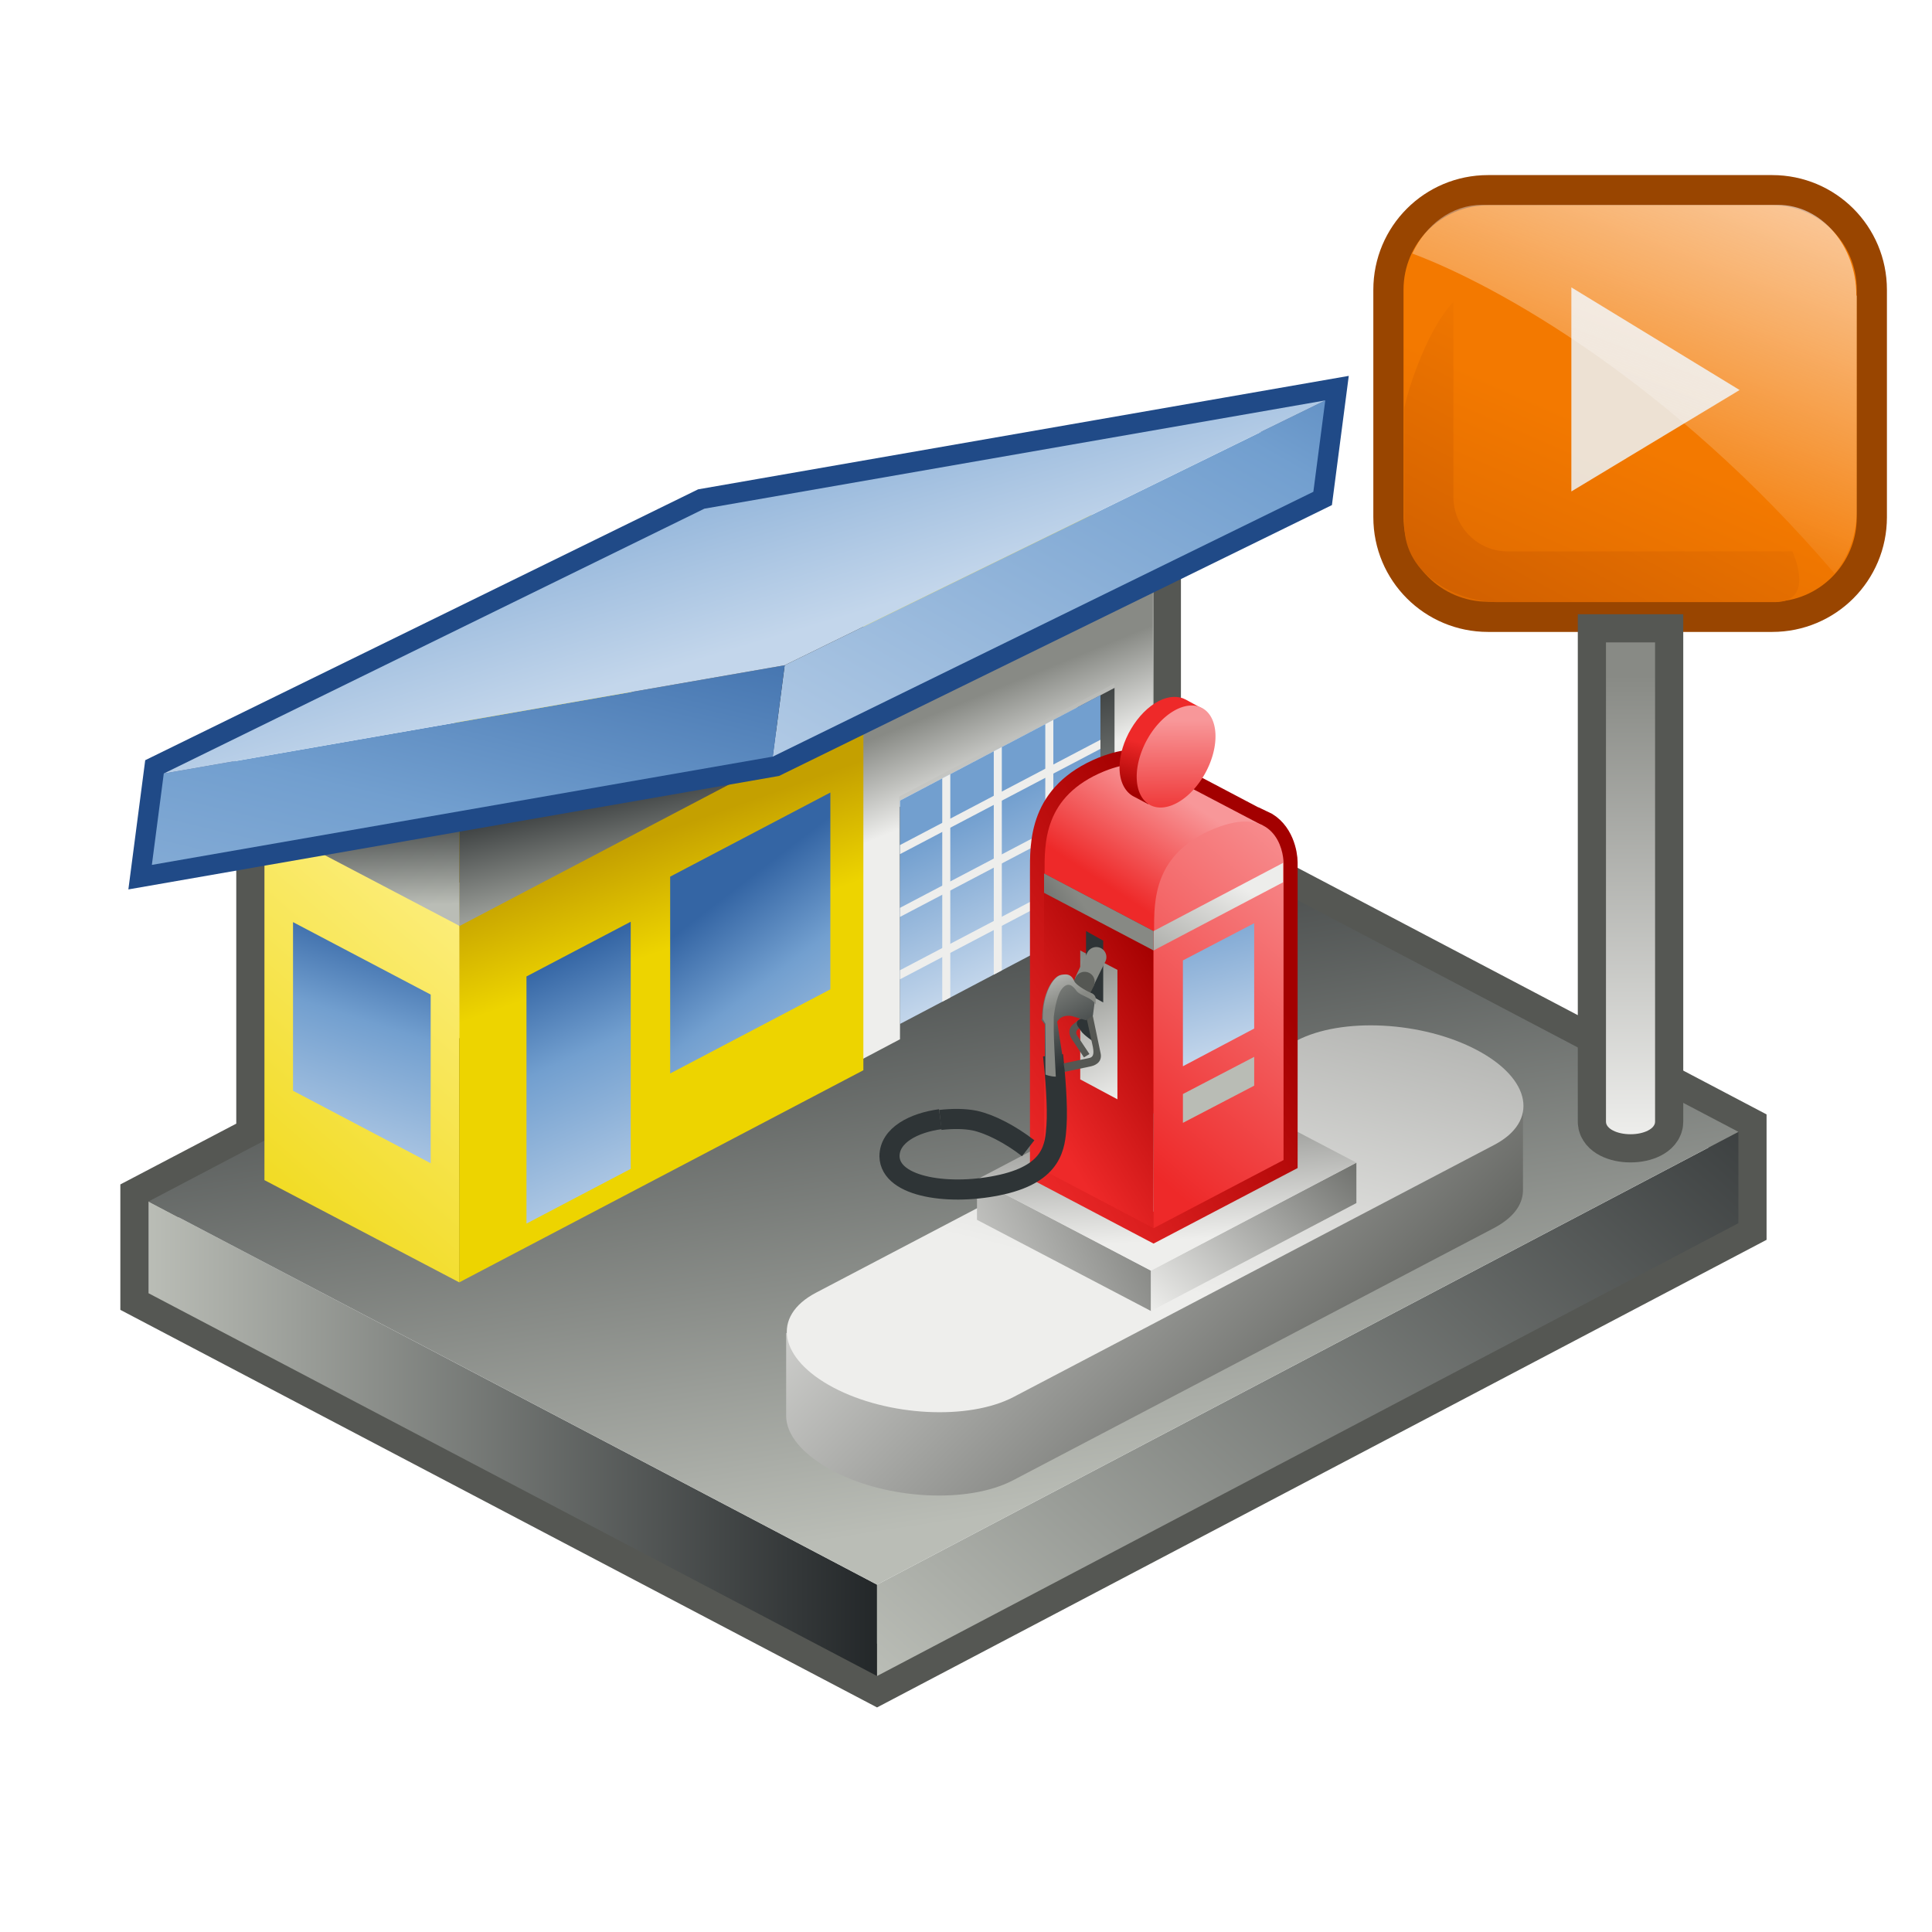 <?xml version="1.0" encoding="UTF-8" standalone="no"?>
<svg
   id="ART"
   viewBox="0 0 48 48"
   version="1.1"
   sodipodi:docname="servicestart.svg"
   inkscape:version="1.3-dev (fdc7329b, 2022-05-31)"
   xmlns:inkscape="http://www.inkscape.org/namespaces/inkscape"
   xmlns:sodipodi="http://sodipodi.sourceforge.net/DTD/sodipodi-0.dtd"
   xmlns:xlink="http://www.w3.org/1999/xlink"
   xmlns="http://www.w3.org/2000/svg"
   xmlns:svg="http://www.w3.org/2000/svg">
  <path
     id="rect79"
     style="fill:none;stroke:#994500;stroke-width:1.5;stroke-miterlimit:10;stroke-dasharray:none;stroke-opacity:1"
     d="m 36.97,5.1 h 7.06 c 1.163,0 2.1,0.937 2.1,2.1 V 12.85 c 0,1.163 -0.937,2.1 -2.1,2.1 h -7.06 c -1.163,0 -2.1,-0.937 -2.1,-2.1 V 7.2 c 0,-1.163 0.937,-2.1 2.1,-2.1 z" />
  <sodipodi:namedview
     id="namedview79"
     pagecolor="#ffffff"
     bordercolor="#666666"
     borderopacity="1.0"
     inkscape:showpageshadow="2"
     inkscape:pageopacity="0.0"
     inkscape:pagecheckerboard="0"
     inkscape:deskcolor="#d1d1d1"
     showgrid="false"
     inkscape:zoom="27.812867"
     inkscape:cx="22.489591"
     inkscape:cy="24.017661"
     inkscape:window-width="2880"
     inkscape:window-height="1557"
     inkscape:window-x="-8"
     inkscape:window-y="-8"
     inkscape:window-maximized="1"
     inkscape:current-layer="ART" />
  <defs
     id="defs32">
    <linearGradient
       id="linearGradient114"
       x1="31.85"
       y1="24.56"
       x2="25.15"
       y2="28.64"
       gradientTransform="matrix(1, 0, 0, 1, 0, 0)"
       gradientUnits="userSpaceOnUse">
      <stop
         offset=".24"
         stop-color="#a30000"
         id="stop112" />
      <stop
         offset="1"
         stop-color="#ee2929"
         id="stop113" />
    </linearGradient>
    <linearGradient
       id="linearGradient112"
       x1="29.99"
       y1="22.61"
       x2="28.39"
       y2="25.05"
       gradientTransform="matrix(1, 0, 0, 1, 0, 0)"
       gradientUnits="userSpaceOnUse">
      <stop
         offset=".25"
         stop-color="#f89799"
         id="stop110" />
      <stop
         offset="1"
         stop-color="#ee2929"
         id="stop111" />
    </linearGradient>
    <linearGradient
       id="linearGradient110"
       x1="31.85"
       y1="24.56"
       x2="25.15"
       y2="28.64"
       gradientTransform="matrix(1, 0, 0, 1, 0, 0)"
       gradientUnits="userSpaceOnUse">
      <stop
         offset=".24"
         stop-color="#a30000"
         id="stop108" />
      <stop
         offset="1"
         stop-color="#ee2929"
         id="stop109" />
    </linearGradient>
    <linearGradient
       id="linearGradient108"
       x1="29.99"
       y1="22.61"
       x2="28.39"
       y2="25.05"
       gradientTransform="matrix(1, 0, 0, 1, 0, 0)"
       gradientUnits="userSpaceOnUse">
      <stop
         offset=".25"
         stop-color="#f89799"
         id="stop106" />
      <stop
         offset="1"
         stop-color="#ee2929"
         id="stop107" />
    </linearGradient>
    <linearGradient
       id="linearGradient106"
       x1="16.07"
       y1="23.77"
       x2="15.13"
       y2="21.13"
       gradientTransform="matrix(1, 0, 0, 1, 0, 0)"
       gradientUnits="userSpaceOnUse">
      <stop
         offset="0"
         stop-color="#edd400"
         id="stop104" />
      <stop
         offset="1"
         stop-color="#c4a000"
         id="stop105" />
    </linearGradient>
    <linearGradient
       id="linear-gradient"
       x1="3.69"
       y1="35.75"
       x2="21.79"
       y2="35.75"
       gradientTransform="matrix(1, 0, 0, 1, 0, 0)"
       gradientUnits="userSpaceOnUse">
      <stop
         offset="0"
         stop-color="#babdb6"
         id="stop1" />
      <stop
         offset="1"
         stop-color="#232729"
         id="stop2" />
    </linearGradient>
    <linearGradient
       id="linear-gradient-2"
       x1="24.39"
       y1="44"
       x2="44"
       y2="21.94"
       xlink:href="#linear-gradient" />
    <linearGradient
       id="linear-gradient-3"
       x1="24.77"
       y1="37.65"
       x2="21.74"
       y2="17.9"
       xlink:href="#linear-gradient" />
    <linearGradient
       id="linear-gradient-4"
       x1="4.11"
       y1="31.73"
       x2="12.24"
       y2="22.43"
       gradientUnits="userSpaceOnUse">
      <stop
         offset="0"
         stop-color="#edd400"
         id="stop3" />
      <stop
         offset="1"
         stop-color="#fdef82"
         id="stop4" />
    </linearGradient>
    <linearGradient
       id="linear-gradient-5"
       x1="9.87"
       y1="23.13"
       x2="7.82"
       y2="29.59"
       gradientTransform="matrix(1, 0, 0, 1, 0, 0)"
       gradientUnits="userSpaceOnUse">
      <stop
         offset=".01"
         stop-color="#3465a4"
         id="stop5" />
      <stop
         offset=".35"
         stop-color="#729fcf"
         id="stop6" />
      <stop
         offset="1"
         stop-color="#c3d6eb"
         id="stop7" />
    </linearGradient>
    <linearGradient
       id="linear-gradient-6"
       x1="28.37"
       y1="22.42"
       x2="26.49"
       y2="16.06"
       xlink:href="#linear-gradient" />
    <linearGradient
       id="linear-gradient-7"
       x1="25.55"
       y1="22.11"
       x2="23.08"
       y2="14.28"
       gradientTransform="matrix(1, 0, 0, 1, 0, 0)"
       gradientUnits="userSpaceOnUse">
      <stop
         offset="0"
         stop-color="#eeeeec"
         id="stop8" />
      <stop
         offset="1"
         stop-color="#888a85"
         id="stop9" />
    </linearGradient>
    <linearGradient
       id="linear-gradient-8"
       x1="24.76"
       y1="19.63"
       x2="23.88"
       y2="17.46"
       xlink:href="#linear-gradient-7" />
    <linearGradient
       id="linear-gradient-9"
       x1="24.26"
       y1="20.18"
       x2="25.99"
       y2="23.65"
       gradientTransform="matrix(1, 0, 0, 1, 0, 0)"
       gradientUnits="userSpaceOnUse">
      <stop
         offset="0"
         stop-color="#729fcf"
         id="stop10" />
      <stop
         offset="1"
         stop-color="#c3d6eb"
         id="stop11" />
    </linearGradient>
    <linearGradient
       id="linear-gradient-10"
       x1="16.07"
       y1="23.77"
       x2="15.13"
       y2="21.13"
       gradientTransform="matrix(1, 0, 0, 1, 0, 0)"
       gradientUnits="userSpaceOnUse">
      <stop
         offset="0"
         stop-color="#edd400"
         id="stop12" />
      <stop
         offset="1"
         stop-color="#c4a000"
         id="stop13" />
      <stop
         offset="1"
         stop-color="#fdef82"
         id="stop14" />
    </linearGradient>
    <linearGradient
       id="linear-gradient-11"
       x1="17.93"
       y1="22.25"
       x2="22.04"
       y2="27.62"
       xlink:href="#linear-gradient-5" />
    <linearGradient
       id="linear-gradient-12"
       x1="13.18"
       y1="24.01"
       x2="16.12"
       y2="30.49"
       xlink:href="#linear-gradient-5" />
    <linearGradient
       id="linear-gradient-13"
       x1="17.77"
       y1="17.14"
       x2="18.45"
       y2="20.5"
       xlink:href="#linear-gradient-10" />
    <linearGradient
       id="linear-gradient-14"
       x1="9.08"
       y1="22.54"
       x2="8.98"
       y2="19.76"
       xlink:href="#linear-gradient" />
    <linearGradient
       id="linear-gradient-15"
       x1="17.26"
       y1="22.42"
       x2="16.47"
       y2="18.8"
       xlink:href="#linear-gradient" />
    <linearGradient
       id="linear-gradient-16"
       x1="32.62"
       y1="2.59"
       x2="21.34"
       y2="23.57"
       xlink:href="#linear-gradient-5"
       gradientTransform="matrix(1.005,0,-0.131,1,1.572,-0.072)" />
    <linearGradient
       id="linear-gradient-17"
       x1="13.98"
       y1="12.66"
       x2="8.91"
       y2="34.43"
       xlink:href="#linear-gradient-5"
       gradientTransform="matrix(1.005,0,-0.131,1,1.572,-0.072)" />
    <linearGradient
       id="linear-gradient-18"
       x1="17.09"
       y1="9.34"
       x2="19.19"
       y2="16.07"
       xlink:href="#linear-gradient-9"
       gradientTransform="matrix(1.005,0,-0.131,1,1.572,-0.072)" />
    <linearGradient
       id="linear-gradient-19"
       x1="29.38"
       y1="22.76"
       x2="28.22"
       y2="25.52"
       gradientUnits="userSpaceOnUse"
       gradientTransform="matrix(1.302,0,0,1.302,-8.524,-10.003)">
      <stop
         offset="0"
         stop-color="#4e9806"
         id="stop15" />
      <stop
         offset="1"
         stop-color="#88e034"
         id="stop16" />
    </linearGradient>
    <linearGradient
       id="linear-gradient-20"
       x1="23.85"
       y1="27.13"
       x2="32.4"
       y2="35.72"
       gradientTransform="matrix(1, 0, 0, 1, 0, 0)"
       gradientUnits="userSpaceOnUse">
      <stop
         offset="0"
         stop-color="#eeeeec"
         id="stop17" />
      <stop
         offset="1"
         stop-color="#555753"
         id="stop18" />
    </linearGradient>
    <linearGradient
       id="linear-gradient-21"
       x1="28.31"
       y1="32.12"
       x2="32.12"
       y2="16.39"
       xlink:href="#linear-gradient-20"
       gradientTransform="matrix(1.302,0,0,1.302,-8.524,-10.003)" />
    <linearGradient
       id="linear-gradient-22"
       x1="23.64"
       y1="32.99"
       x2="30.3"
       y2="29.78"
       xlink:href="#linear-gradient-20"
       gradientTransform="matrix(1.302,0,0,1.302,-8.524,-10.003)" />
    <linearGradient
       id="linear-gradient-23"
       x1="28.89"
       y1="33.06"
       x2="32.7"
       y2="28.77"
       xlink:href="#linear-gradient-20"
       gradientTransform="matrix(1.302,0,0,1.302,-8.524,-10.003)" />
    <linearGradient
       id="linear-gradient-24"
       x1="28.89"
       y1="31.35"
       x2="28.65"
       y2="27.43"
       xlink:href="#linear-gradient-20"
       gradientTransform="matrix(1.302,0,0,1.302,-8.524,-10.003)" />
    <linearGradient
       id="linear-gradient-25"
       x1="31.85"
       y1="24.56"
       x2="25.15"
       y2="28.64"
       gradientTransform="matrix(1, 0, 0, 1, 0, 0)"
       gradientUnits="userSpaceOnUse">
      <stop
         offset=".24"
         stop-color="#a30000"
         id="stop19" />
      <stop
         offset="1"
         stop-color="#ee2929"
         id="stop20" />
      <stop
         offset="1"
         stop-color="#555753"
         id="stop21" />
    </linearGradient>
    <linearGradient
       id="linear-gradient-26"
       x1="29.99"
       y1="22.61"
       x2="28.39"
       y2="25.05"
       gradientTransform="matrix(1, 0, 0, 1, 0, 0)"
       gradientUnits="userSpaceOnUse">
      <stop
         offset=".25"
         stop-color="#f89799"
         id="stop22" />
      <stop
         offset="1"
         stop-color="#ee2929"
         id="stop23" />
    </linearGradient>
    <linearGradient
       id="linear-gradient-27"
       x1="30.14"
       y1="26.13"
       x2="26.18"
       y2="28.55"
       xlink:href="#linearGradient114"
       gradientTransform="matrix(1.302,0,0,1.302,-8.524,-10.003)" />
    <linearGradient
       id="linear-gradient-28"
       x1="28.13"
       y1="28.57"
       x2="26.95"
       y2="26.02"
       gradientTransform="matrix(1, 0, 0, 1, 0, 0)"
       gradientUnits="userSpaceOnUse">
      <stop
         offset=".01"
         stop-color="#ededeb"
         id="stop25" />
      <stop
         offset="1"
         stop-color="#878984"
         id="stop26" />
    </linearGradient>
    <linearGradient
       id="linear-gradient-29"
       x1="34.11"
       y1="22.15"
       x2="27.82"
       y2="29.44"
       xlink:href="#linear-gradient-26"
       gradientTransform="matrix(1.302,0,0,1.302,-8.524,-10.003)" />
    <linearGradient
       id="linear-gradient-30"
       x1="29.33"
       y1="24.98"
       x2="30.1"
       y2="27.76"
       xlink:href="#linear-gradient-9"
       gradientTransform="matrix(1.302,0,0,1.302,-8.524,-10.003)" />
    <linearGradient
       id="linear-gradient-31"
       x1="27.31"
       y1="27.94"
       x2="26.68"
       y2="26.82"
       gradientTransform="matrix(1, 0, 0, 1, 0, 0)"
       gradientUnits="userSpaceOnUse">
      <stop
         offset=".01"
         stop-color="#2e3436"
         id="stop27" />
      <stop
         offset="1"
         stop-color="#878984"
         id="stop28" />
    </linearGradient>
    <linearGradient
       id="linear-gradient-32"
       x1="26.54"
       y1="26.28"
       x2="26.94"
       y2="27.19"
       xlink:href="#linear-gradient-28"
       gradientTransform="matrix(1.707,0,0,1.706,-19.716,-21.392)" />
    <linearGradient
       id="linear-gradient-33"
       x1="30.09"
       y1="24.48"
       x2="28.55"
       y2="27.13"
       xlink:href="#linear-gradient-28"
       gradientTransform="matrix(1.302,0,0,1.302,-8.524,-10.003)" />
    <linearGradient
       id="linear-gradient-34"
       x1="25.45"
       y1="26.51"
       x2="27.39"
       y2="25.17"
       xlink:href="#linear-gradient-31"
       gradientTransform="matrix(1.302,0,0,1.302,-8.524,-10.003)" />
    <linearGradient
       id="linear-gradient-35"
       x1="28.35"
       y1="23.2"
       x2="28.67"
       y2="21.94"
       xlink:href="#linearGradient110"
       gradientTransform="matrix(1.302,0,0,1.302,-8.524,-10.003)" />
    <linearGradient
       id="linear-gradient-36"
       x1="13.6"
       y1="-.45"
       x2="5.16"
       y2="19.55"
       gradientTransform="matrix(0.116,-0.06,0.004,0.145,28.191,17.931)"
       xlink:href="#linearGradient108" />
    <linearGradient
       id="linear-gradient-37"
       x1="40.5"
       y1="28.28"
       x2="40.5"
       y2="16.79"
       xlink:href="#linear-gradient-7" />
    <linearGradient
       id="linear-gradient-38"
       x1="40.17"
       y1="10.77"
       x2="35.97"
       y2="20.38"
       gradientTransform="matrix(1, 0, 0, 1, 0, 0)"
       gradientUnits="userSpaceOnUse">
      <stop
         offset="0"
         stop-color="#f37900"
         id="stop29" />
      <stop
         offset="1"
         stop-color="#cc5c00"
         id="stop30" />
    </linearGradient>
    <linearGradient
       id="linear-gradient-39"
       x1="41.24"
       y1="9.32"
       x2="37.3"
       y2="16.8"
       xlink:href="#linear-gradient-38" />
    <linearGradient
       id="linear-gradient-40"
       x1="39.38"
       y1="12.89"
       x2="43.25"
       y2="2.98"
       gradientUnits="userSpaceOnUse">
      <stop
         offset="0"
         stop-color="#fff"
         stop-opacity="0"
         id="stop31" />
      <stop
         offset="1"
         stop-color="#fff8f8"
         id="stop32" />
    </linearGradient>
    <linearGradient
       inkscape:collect="always"
       xlink:href="#linear-gradient"
       id="linearGradient79"
       gradientUnits="userSpaceOnUse"
       x1="3.69"
       y1="35.75"
       x2="21.79"
       y2="35.75" />
    <linearGradient
       inkscape:collect="always"
       xlink:href="#linear-gradient-5"
       id="linearGradient80"
       gradientUnits="userSpaceOnUse"
       x1="9.87"
       y1="23.13"
       x2="7.82"
       y2="29.59" />
    <linearGradient
       inkscape:collect="always"
       xlink:href="#linear-gradient-7"
       id="linearGradient81"
       gradientUnits="userSpaceOnUse"
       x1="25.55"
       y1="22.11"
       x2="23.08"
       y2="14.28" />
    <linearGradient
       inkscape:collect="always"
       xlink:href="#linear-gradient-9"
       id="linearGradient82"
       gradientUnits="userSpaceOnUse"
       x1="24.26"
       y1="20.18"
       x2="25.99"
       y2="23.65" />
    <linearGradient
       inkscape:collect="always"
       xlink:href="#linearGradient106"
       id="linearGradient83"
       gradientUnits="userSpaceOnUse"
       x1="16.07"
       y1="23.77"
       x2="15.13"
       y2="21.13" />
    <linearGradient
       inkscape:collect="always"
       xlink:href="#linear-gradient-20"
       id="linearGradient84"
       gradientUnits="userSpaceOnUse"
       x1="23.85"
       y1="27.13"
       x2="32.4"
       y2="35.72"
       gradientTransform="matrix(1.302,0,0,1.302,-8.524,-10.003)" />
    <linearGradient
       inkscape:collect="always"
       xlink:href="#linear-gradient-25"
       id="linearGradient85"
       gradientUnits="userSpaceOnUse"
       x1="31.85"
       y1="24.56"
       x2="25.15"
       y2="28.64"
       gradientTransform="matrix(1.302,0,0,1.302,-8.524,-10.003)" />
    <linearGradient
       inkscape:collect="always"
       xlink:href="#linearGradient112"
       id="linearGradient86"
       gradientUnits="userSpaceOnUse"
       x1="29.99"
       y1="22.61"
       x2="28.39"
       y2="25.05"
       gradientTransform="matrix(1.302,0,0,1.302,-8.524,-10.003)" />
    <linearGradient
       inkscape:collect="always"
       xlink:href="#linear-gradient-28"
       id="linearGradient87"
       gradientUnits="userSpaceOnUse"
       x1="28.13"
       y1="28.57"
       x2="26.95"
       y2="26.02"
       gradientTransform="matrix(1.302,0,0,1.302,-8.524,-10.003)" />
    <linearGradient
       inkscape:collect="always"
       xlink:href="#linear-gradient-31"
       id="linearGradient88"
       gradientUnits="userSpaceOnUse"
       x1="27.31"
       y1="27.94"
       x2="26.68"
       y2="26.82"
       gradientTransform="matrix(1.707,0,0,1.706,-19.716,-21.392)" />
    <linearGradient
       inkscape:collect="always"
       xlink:href="#linear-gradient-38"
       id="linearGradient89"
       gradientUnits="userSpaceOnUse"
       x1="40.17"
       y1="10.77"
       x2="35.97"
       y2="20.38" />
    <clipPath
       clipPathUnits="userSpaceOnUse"
       id="clipPath91">
      <g
         id="g93">
        <g
           id="g92">
          <polygon
             points="22.36,19.89 22.36,25.44 27.34,22.82 27.34,17.27 "
             style="fill:none"
             id="polygon91" />
        </g>
      </g>
    </clipPath>
    <clipPath
       clipPathUnits="userSpaceOnUse"
       id="clipPath93">
      <g
         id="g95">
        <g
           id="g94">
          <polygon
             points="22.36,19.89 22.36,25.44 27.34,22.82 27.34,17.27 "
             style="fill:none"
             id="polygon93" />
        </g>
      </g>
    </clipPath>
    <clipPath
       clipPathUnits="userSpaceOnUse"
       id="clipPath95">
      <g
         id="g97">
        <g
           id="g96">
          <polygon
             points="22.36,19.89 22.36,25.44 27.34,22.82 27.34,17.27 "
             style="fill:none"
             id="polygon95" />
        </g>
      </g>
    </clipPath>
    <clipPath
       clipPathUnits="userSpaceOnUse"
       id="clipPath97">
      <g
         id="g99">
        <g
           id="g98">
          <polygon
             points="22.36,19.89 22.36,25.44 27.34,22.82 27.34,17.27 "
             style="fill:none"
             id="polygon97" />
        </g>
      </g>
    </clipPath>
    <clipPath
       clipPathUnits="userSpaceOnUse"
       id="clipPath99">
      <g
         id="g101">
        <g
           id="g100">
          <polygon
             points="22.36,19.89 22.36,25.44 27.34,22.82 27.34,17.27 "
             style="fill:none"
             id="polygon99" />
        </g>
      </g>
    </clipPath>
    <clipPath
       clipPathUnits="userSpaceOnUse"
       id="clipPath101">
      <g
         id="g103">
        <g
           id="g102">
          <polygon
             points="22.36,19.89 22.36,25.44 27.34,22.82 27.34,17.27 "
             style="fill:none"
             id="polygon101" />
        </g>
      </g>
    </clipPath>
  </defs>
  <path
     d="m 6.57,21.27 v 7.07 l -2.88,1.51 v 2.27 l 18.1,9.51 21.4,-11.25 V 28.11 L 28.64,20.46 v -6.15"
     style="fill:none;stroke:#555753;stroke-width:1.4px;stroke-miterlimit:10"
     id="path32" />
  <path
     id="polygon32"
     style="fill:url(#linearGradient79)"
     d="m 3.69,29.85 18.1,9.52 v 2.27 L 3.69,32.13 Z" />
  <path
     id="polygon33"
     style="fill:url(#linear-gradient-2)"
     d="m 43.19,28.12 -21.4,11.25 v 2.27 l 21.4,-11.25 z" />
  <path
     id="polygon34"
     style="fill:url(#linear-gradient-3)"
     d="m 25.09,18.61 18.1,9.51 -21.4,11.25 -18.1,-9.52 z" />
  <path
     id="polygon35"
     style="fill:url(#linear-gradient-4)"
     d="M 11.41,31.86 6.57,29.32 v -8.88 l 4.84,2.54 z" />
  <path
     id="polygon36"
     style="fill:url(#linearGradient80)"
     d="M 10.7,28.9 7.28,27.1 v -4.19 l 3.42,1.8 z" />
  <path
     id="polygon37"
     style="fill:url(#linear-gradient-6)"
     d="m 26.76,17.22 1.47,-0.8 -0.52,6.59 -0.95,-0.5 z" />
  <path
     id="polygon38"
     style="fill:url(#linearGradient81)"
     d="m 28.66,22.51 v -8.88 l -7.51,3.95 v 8.88 l 1.21,-0.64 v -5.93 l 5.35,-2.81 v 5.93 z" />
  <path
     id="polygon39"
     style="fill:url(#linear-gradient-8)"
     d="m 28.64,22.41 v -8.88 l -7.51,3.95 v 8.88 l 1.21,-0.64 v -5.93 l 5.35,-2.81 v 5.93 z" />
  <path
     id="polygon40"
     style="fill:url(#linearGradient82)"
     d="m 22.36,19.89 v 5.55 l 4.98,-2.62 v -5.55 z" />
  <path
     id="line40"
     clip-path="url(#clipPath101)"
     style="fill:none;stroke:#eeeeec;stroke-width:0.2px;stroke-miterlimit:10"
     d="m 26.07,16.68 v 8.85" />
  <path
     id="line41"
     clip-path="url(#clipPath99)"
     style="fill:none;stroke:#eeeeec;stroke-width:0.2px;stroke-miterlimit:10"
     d="m 21.48,24.68 6.74,-3.54" />
  <path
     id="line42"
     clip-path="url(#clipPath97)"
     style="fill:none;stroke:#eeeeec;stroke-width:0.2px;stroke-miterlimit:10"
     d="M 21.48,23.13 28.22,19.59" />
  <path
     id="line43"
     clip-path="url(#clipPath95)"
     style="fill:none;stroke:#eeeeec;stroke-width:0.2px;stroke-miterlimit:10"
     d="m 21.48,21.57 6.74,-3.54" />
  <path
     id="line44"
     clip-path="url(#clipPath93)"
     style="fill:none;stroke:#eeeeec;stroke-width:0.2px;stroke-miterlimit:10"
     d="m 24.79,16.68 v 8.85" />
  <path
     id="line45"
     clip-path="url(#clipPath91)"
     style="fill:none;stroke:#eeeeec;stroke-width:0.2px;stroke-miterlimit:10"
     d="m 23.51,16.68 v 8.85" />
  <path
     id="polygon47"
     style="fill:url(#linearGradient83)"
     d="m 21.45,17.71 v 8.88 l -10.04,5.27 v -8.88 z" />
  <path
     id="polygon48"
     style="fill:url(#linear-gradient-11)"
     d="m 16.65,26.67 3.98,-2.09 v -4.89 l -3.98,2.09 z" />
  <path
     id="polygon49"
     style="fill:url(#linear-gradient-12)"
     d="m 15.67,22.9 -2.59,1.36 v 6.14 l 2.59,-1.36 z" />
  <path
     id="polygon50"
     style="fill:url(#linear-gradient-13)"
     d="m 11.41,22.98 -4.84,-2.54 17.54,-9.22 4.84,2.54 z" />
  <path
     id="polygon51"
     style="fill:url(#linear-gradient-14)"
     d="m 6.57,19.01 4.84,0.43 V 23 L 6.57,20.46 Z" />
  <path
     id="polygon52"
     style="fill:url(#linear-gradient-15)"
     d="m 11.41,23.01 v -3.57 l 10.04,-5.27 v 3.57 z" />
  <path
     id="polygon53"
     style="fill:none;stroke:#204a87;stroke-width:1;stroke-miterlimit:10"
     d="M 32.63,12.218 32.926,9.948 17.5,12.638 l -13.431,6.58 -0.296,2.27 15.426,-2.69 z" />
  <path
     id="polygon54"
     style="fill:url(#linear-gradient-16);stroke-width:1"
     d="m 19.199,18.798 13.431,-6.58 0.296,-2.27 -13.431,6.58 z" />
  <path
     id="polygon55"
     style="fill:url(#linear-gradient-17);stroke-width:1"
     d="m 19.199,18.798 -15.426,2.69 0.296,-2.27 15.426,-2.69 z" />
  <path
     id="polygon56"
     style="fill:url(#linear-gradient-18);stroke-width:1"
     d="M 19.495,16.528 32.926,9.948 17.5,12.638 l -13.431,6.58 z" />
  <path
     id="polygon58"
     style="fill:url(#linear-gradient-19);stroke-width:1"
     d="m 29.155,20.007 2.721,1.432 -3.216,1.693 -2.721,-1.432 z" />
  <path
     d="m 37.852,27.468 c 0,-0.13 -0.521,-0.26 -0.521,-0.26 l -1.016,0.807 c -1.328,-0.56 -3.073,-0.625 -4.101,-0.091 l -11.249,5.898 -0.404,-0.95 -1.029,0.247 v 2.057 c 0,0.469 0.404,0.963 1.159,1.367 1.354,0.716 3.359,0.82 4.479,0.234 l 11.939,-6.262 c 0.469,-0.247 0.716,-0.56 0.729,-0.924 v -2.135 z"
     style="fill:url(#linearGradient84);stroke-width:1"
     id="path58" />
  <path
     d="m 36.693,26.088 v 0 c 1.354,0.716 1.549,1.771 0.43,2.357 l -11.939,6.262 c -1.12,0.586 -3.125,0.482 -4.479,-0.234 v 0 c -1.354,-0.716 -1.549,-1.771 -0.43,-2.357 l 11.939,-6.262 c 1.12,-0.586 3.125,-0.482 4.479,0.234 z"
     style="fill:url(#linear-gradient-21);stroke-width:1"
     id="path59" />
  <path
     id="polygon59"
     style="fill:url(#linear-gradient-22);stroke-width:1"
     d="m 24.273,29.304 4.323,2.265 v 1.003 L 24.273,30.306 Z" />
  <path
     id="polygon60"
     style="fill:url(#linear-gradient-23);stroke-width:1"
     d="m 33.699,28.887 -5.104,2.682 v 1.003 l 5.104,-2.682 z" />
  <path
     id="polygon61"
     style="fill:url(#linear-gradient-24);stroke-width:1"
     d="m 29.376,26.621 4.323,2.265 -5.104,2.682 -4.323,-2.265 z" />
  <path
     d="m 31.329,20.489 -2.669,-1.406 v 0 c -0.26,-0.143 -0.651,-0.169 -1.237,0.065 -1.523,0.625 -1.484,1.797 -1.484,2.539 v 7.382 l 2.721,1.432 3.229,-1.693 v -7.382 c 0,-0.195 -0.091,-0.742 -0.547,-0.95 z"
     style="fill:none;stroke:url(#linearGradient85);stroke-width:0.7px;stroke-miterlimit:10"
     id="path61" />
  <path
     d="m 23.363,27.824 c 0.307,-0.034 0.598,-0.034 0.854,0.017 0.379,0.082 0.882,0.34 1.328,0.686"
     style="fill:none;stroke:#2e3436;stroke-width:0.5;stroke-miterlimit:10;stroke-dasharray:none"
     id="path62"
     sodipodi:nodetypes="ccc" />
  <path
     d="m 31.355,20.502 -2.682,-1.406 v 0 c -0.26,-0.143 -0.651,-0.169 -1.237,0.065 -1.523,0.625 -1.484,1.797 -1.484,2.539 v 7.382 l 3.229,-1.693 V 22.65 l 2.187,-2.148 z"
     style="fill:url(#linearGradient86);stroke-width:1"
     id="path63" />
  <path
     id="polygon63"
     style="fill:url(#linear-gradient-27);stroke-width:1"
     d="m 25.939,21.7 2.721,1.432 v 7.382 l -2.721,-1.432 z" />
  <path
     id="polygon64"
     style="fill:url(#linearGradient87);stroke-width:1"
     d="m 26.838,23.614 0.924,0.482 v 3.216 l -0.924,-0.495 z" />
  <path
     id="polygon65"
     style="fill:#2e3436;stroke-width:0.5;stroke-dasharray:none"
     d="m 26.982,23.131 0.427,0.239 v 1.536 l -0.427,-0.239 z"
     sodipodi:nodetypes="ccccc" />
  <path
     d="m 28.66,23.132 v 7.382 l 3.229,-1.693 v -7.382 c 0,-0.312 -0.221,-1.471 -1.732,-0.846 -1.51,0.625 -1.484,1.797 -1.484,2.539 z"
     style="fill:url(#linear-gradient-29);stroke-width:1"
     id="path65" />
  <path
     id="polygon66"
     style="fill:url(#linear-gradient-30);stroke-width:1"
     d="m 29.389,26.491 v -2.63 l 1.771,-0.924 v 2.617 z" />
  <path
     id="polygon67"
     style="fill:#b9bcb5;stroke-width:1"
     d="m 31.16,26.973 -1.771,0.924 v -0.716 l 1.771,-0.924 z" />
  <path
     d="m 26.163,26.219 c 0.051,0.461 0.12,1.263 0.085,1.758 -0.034,0.495 -0.085,1.16 -1.349,1.451 -1.264,0.29 -2.783,0.085 -2.8,-0.7 0,-0.529 0.615,-0.836 1.264,-0.922"
     style="fill:none;stroke:#2e3436;stroke-width:0.5;stroke-miterlimit:10;stroke-dasharray:none"
     id="path67"
     sodipodi:nodetypes="csscc" />
  <path
     d="m 26.931,26.271 -0.307,-0.461 c -0.085,-0.137 -0.068,-0.273 0.034,-0.358 l 0.188,-0.154 0.102,0.137 -0.188,0.154 c 0,0 -0.051,0.068 0,0.137 l 0.307,0.461 z"
     style="fill:#555753;stroke-width:0.5;stroke-dasharray:none"
     id="path68"
     sodipodi:nodetypes="ccccccccc" />
  <path
     d="m 27.051,25.264 c 0,0 -0.256,0.034 -0.29,0.119 -0.034,0.085 0.051,0.154 0.102,0.239 0.051,0.085 0.324,0.273 0.324,0.273 z"
     style="fill:#2e3436;stroke-width:0.5;stroke-dasharray:none"
     id="path69"
     sodipodi:nodetypes="csscc" />
  <path
     d="m 26.982,25.23 0.171,0.785 c 0.034,0.188 0,0.256 -0.102,0.273 l -0.649,0.137 0.051,0.205 0.649,-0.137 c 0.154,-0.034 0.29,-0.137 0.239,-0.341 l -0.239,-1.143"
     style="fill:#555753;stroke-width:0.5;stroke-dasharray:none"
     id="path70"
     sodipodi:nodetypes="cccccccc" />
  <path
     d="m 26.948,24.376 c 0.051,-0.119 0.188,-0.392 0.29,-0.597"
     style="fill:none;stroke:#888a85;stroke-width:0.5;stroke-linecap:round;stroke-linejoin:round;stroke-dasharray:none"
     id="path71"
     sodipodi:nodetypes="cc" />
  <path
     d="m 26.897,24.496 0.051,-0.102"
     style="fill:none;stroke:#555753;stroke-width:0.5;stroke-linecap:round;stroke-linejoin:round;stroke-dasharray:none"
     id="path72"
     sodipodi:nodetypes="cc" />
  <path
     d="m 25.89,25.315 c 0,-0.631 0.273,-1.058 0.461,-1.092 0.188,-0.034 0.273,0.034 0.324,0.154 0.034,0.085 0.256,0.222 0.427,0.29 0.137,0.051 0.102,0.171 0.102,0.171 l -0.051,0.392 -0.171,0.119 -0.341,-0.102 c 0,0 -0.256,-0.068 -0.376,0.137 l 0.188,1.212 c 0,0 -0.017,0.119 -0.188,0.154 -0.171,0.034 -0.307,-0.034 -0.307,-0.034 v -1.263 l -0.085,-0.119 z"
     style="fill:url(#linearGradient88);stroke-width:0.5;stroke-dasharray:none"
     id="path73"
     sodipodi:nodetypes="csccccccccscccc" />
  <path
     d="m 27.222,24.82 v 0.137 c -0.102,-0.188 -0.376,-0.205 -0.478,-0.341 -0.085,-0.119 -0.205,-0.239 -0.359,-0.051 -0.154,0.188 -0.205,0.7 -0.205,0.7 v 0.358 c 0,0.137 0.034,0.819 0.051,1.126 -0.137,0 -0.256,-0.051 -0.256,-0.051 v -1.263 l -0.068,-0.119 c 0,-0.614 0.256,-1.058 0.461,-1.092 0.188,-0.051 0.273,0.034 0.324,0.154 0.034,0.085 0.256,0.222 0.41,0.29 0.137,0.051 0.12,0.154 0.12,0.154 z"
     style="fill:url(#linear-gradient-32);stroke-width:0.5;stroke-dasharray:none"
     id="path74"
     sodipodi:nodetypes="cccscsccccccccc" />
  <path
     id="polygon74"
     style="fill:url(#linear-gradient-33);stroke-width:1"
     d="m 28.66,23.614 3.216,-1.693 v -0.482 l -3.216,1.693 z" />
  <path
     id="polygon75"
     style="fill:url(#linear-gradient-34);stroke-width:1"
     d="m 28.66,23.614 -2.721,-1.432 v -0.482 l 2.721,1.432 z" />
  <path
     d="m 29.884,17.612 -0.43,-0.234 c 0,0 0,0 0,0 -0.169,-0.091 -0.417,-0.091 -0.664,0.039 -0.534,0.273 -0.976,1.016 -0.976,1.654 0,0.339 0.13,0.586 0.325,0.703 v 0 l 0.391,0.208 v -0.182 c 0.078,-0.013 0.156,-0.026 0.247,-0.065 0.534,-0.273 0.976,-1.016 0.976,-1.654 0,-0.091 -0.026,-0.156 -0.039,-0.221 l 0.156,-0.234 z"
     style="fill:url(#linear-gradient-35);stroke-width:1"
     id="path75" />
  <path
     id="ellipse75"
     style="fill:url(#linear-gradient-36);stroke-width:1"
     d="m 29.867,17.591 a 0.833,1.367 28.26 0 1 0.087,1.599 0.833,1.367 28.26 0 1 -1.381,0.81 0.833,1.367 28.26 0 1 -0.087,-1.599 0.833,1.367 28.26 0 1 1.381,-0.81 z" />
  <path
     d="m 39.9,15.96 v 11.91 c 0,0.17 0.27,0.31 0.61,0.31 0.34,0 0.61,-0.14 0.61,-0.31 V 15.96 h -1.21 z"
     style="fill:none;stroke:#555753;stroke-width:1.4px;stroke-miterlimit:10"
     id="path76" />
  <path
     d="m 39.9,15.96 v 11.91 c 0,0.17 0.27,0.31 0.61,0.31 0.34,0 0.61,-0.14 0.61,-0.31 V 15.96 h -1.21 z"
     style="fill:url(#linear-gradient-37)"
     id="path77" />
  <path
     id="rect78"
     style="fill:url(#linearGradient89)"
     d="m 36.97,5.1 h 7.06 c 1.163,0 2.1,0.937 2.1,2.1 V 12.85 c 0,1.163 -0.937,2.1 -2.1,2.1 h -7.06 c -1.163,0 -2.1,-0.937 -2.1,-2.1 V 7.2 c 0,-1.163 0.937,-2.1 2.1,-2.1 z" />
  <path
     d="m 36.11,7.48 v 4.87 c 0,0.74 0.6,1.35 1.35,1.35 h 7.07 c 0,0 0.6,1.26 -0.44,1.26 h -6.87 c -0.98,0 -2.33,-0.64 -2.33,-1.92 v -2.87 c 0,-0.18 0.5,-1.93 1.23,-2.68 z"
     style="fill:url(#linear-gradient-39)"
     id="path78" />
  <path
     id="polygon78"
     style="opacity:0.9;fill:#ececea"
     d="m 43.22,9.69 -4.18,2.52 V 7.14 Z" />
  <path
     d="m 46.13,7.35 v 5.34 c 0,0.61 -0.21,1.15 -0.55,1.56 C 41.52,9.5 37.19,7.08 35.09,6.3 35.42,5.58 36.07,5.09 36.82,5.09 h 7.35 c 1.08,0 1.95,1.01 1.95,2.25 z"
     style="opacity:0.7;fill:url(#linear-gradient-40)"
     id="path79" />
</svg>
